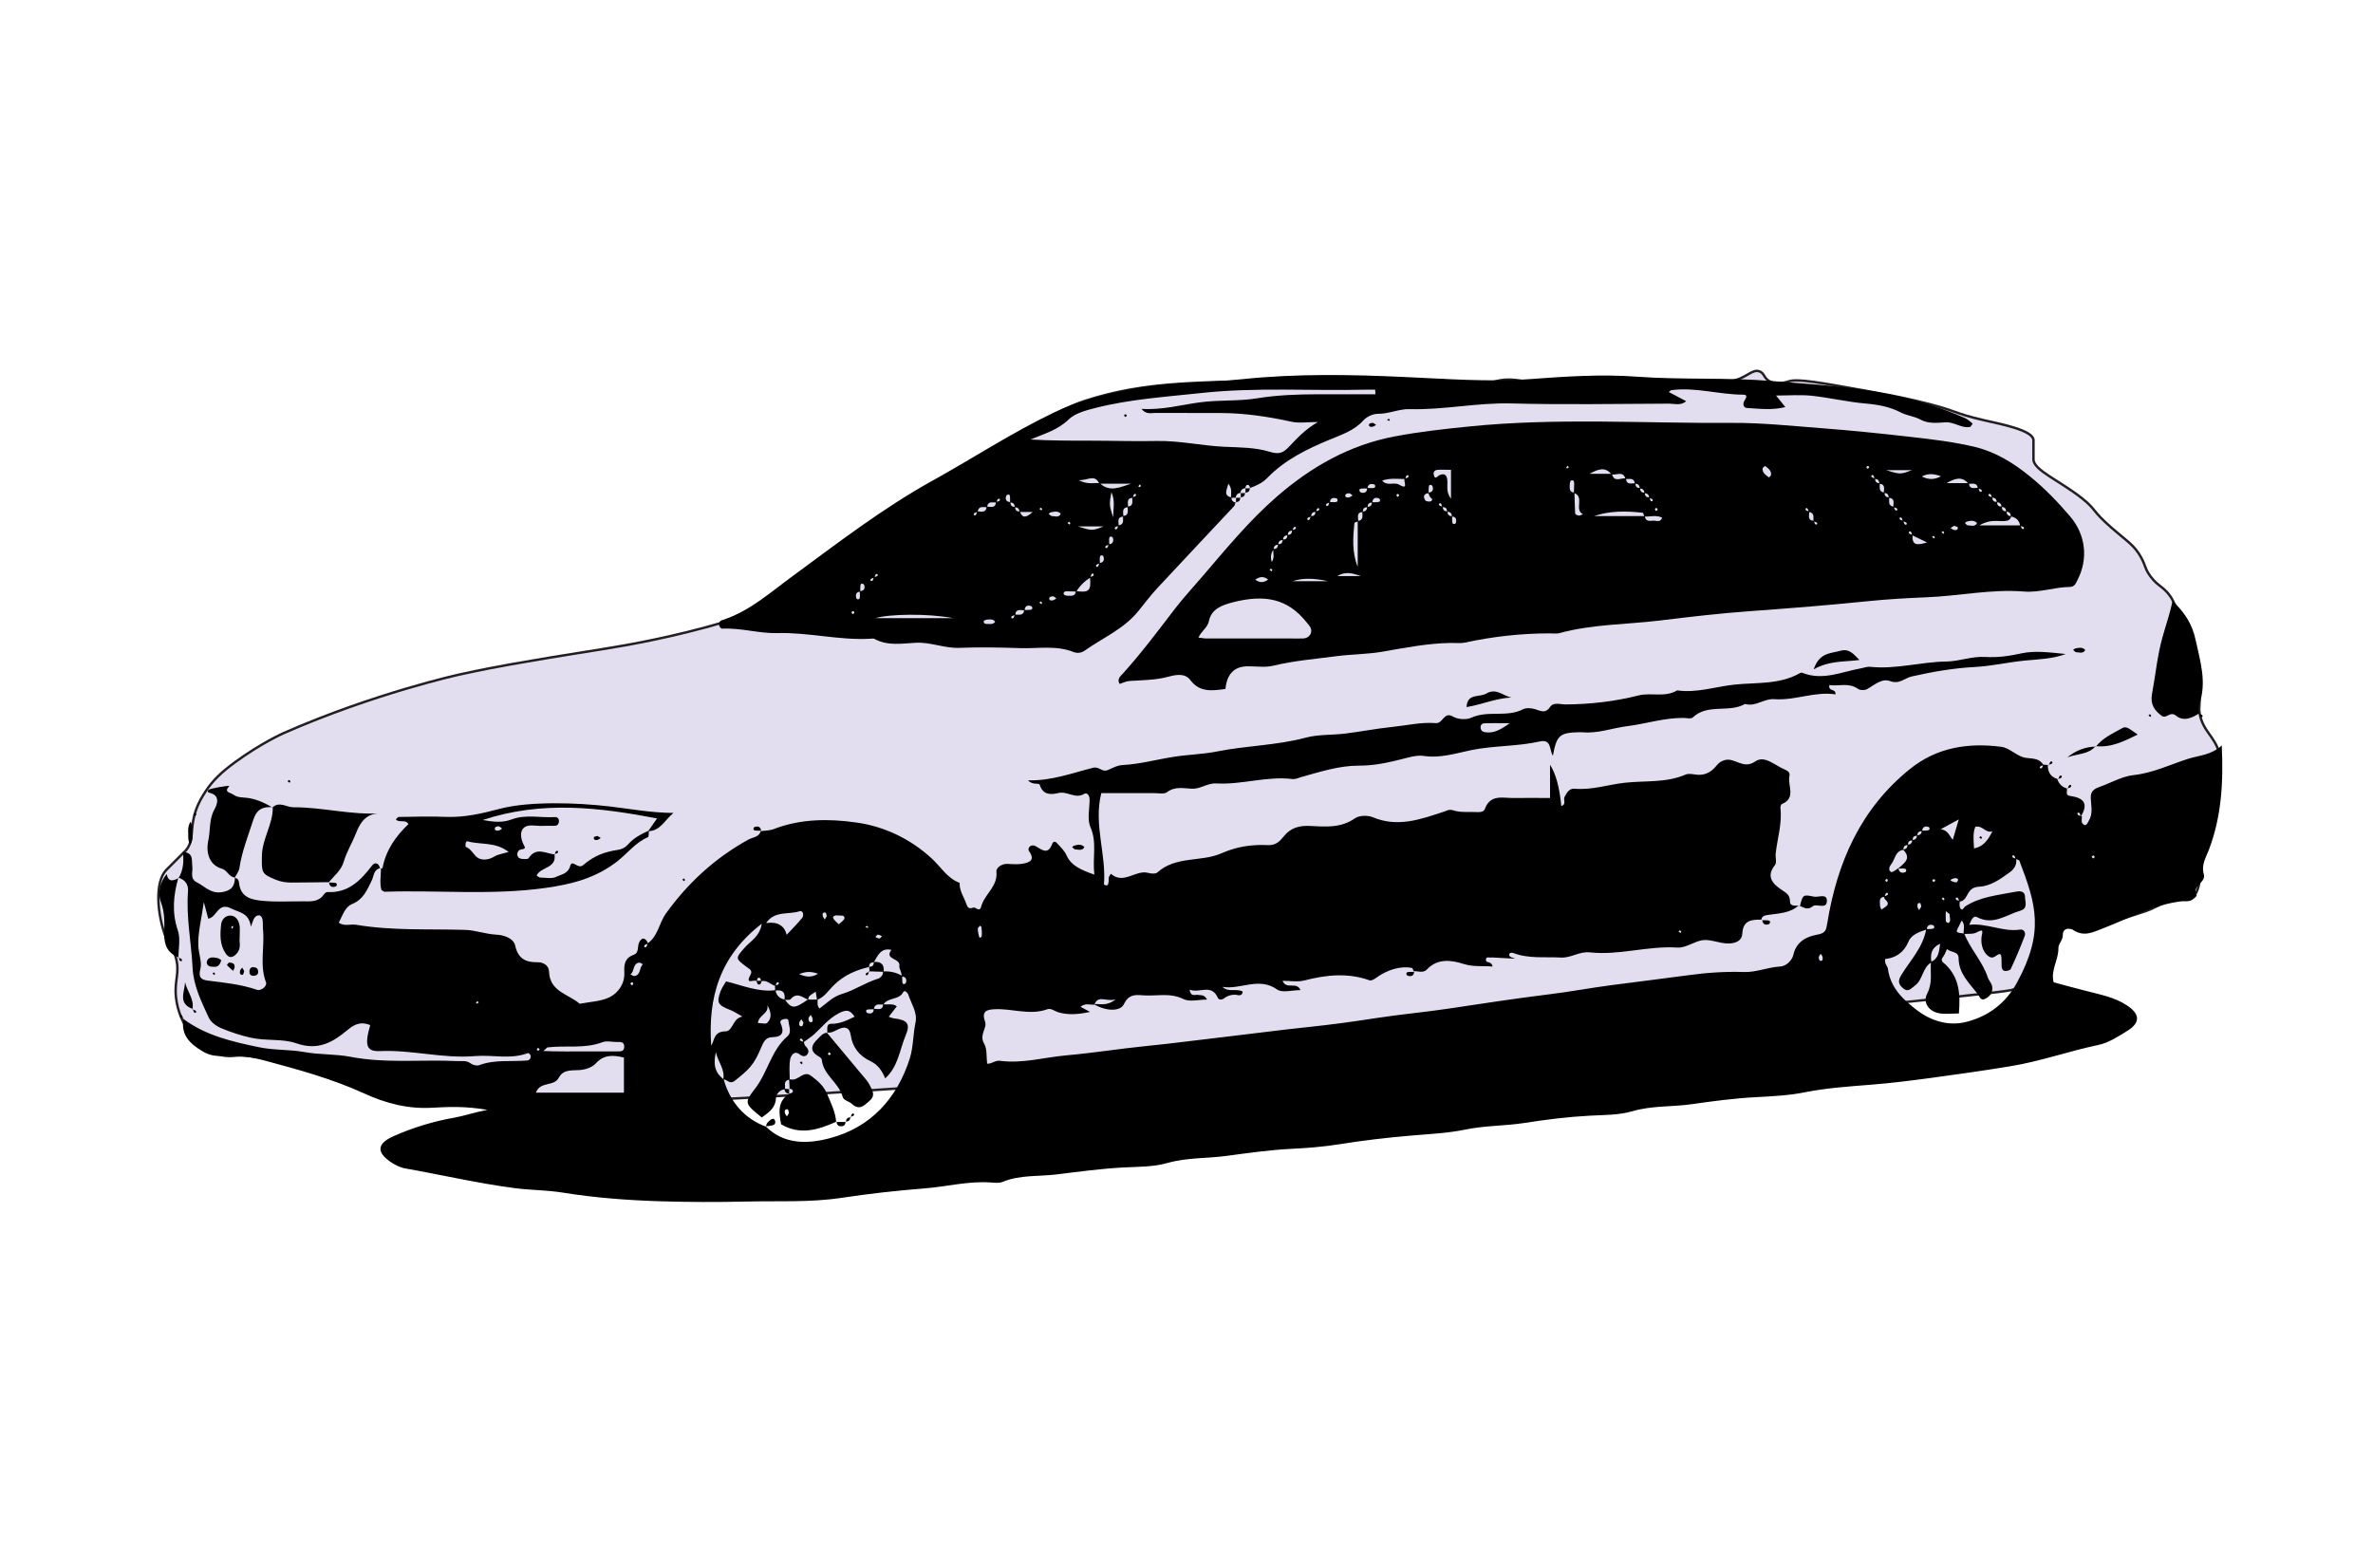 <?xml version="1.0" encoding="UTF-8"?><svg id="Layer_1" xmlns="http://www.w3.org/2000/svg" viewBox="0 0 242.73 160.37"><defs><style>.cls-1{fill:#e3deef;stroke:#231f20;stroke-miterlimit:10;stroke-width:.25px;}</style></defs><path class="cls-1" d="M76,63c-4.91,1.72-11.04,2.83-12,3-3.3,.59-5.89,.92-11.72,1.95-1.43,.25-3.08,.57-5.28,1.05,0,0-8.65,1.89-18,6,0,0-2.27,1-5,3-1.25,.92-2.2,1.76-3,3-.3,.47-.7,1.09-1,2-.63,1.92-.09,2.95-1,4,0,0,0,0-1,1-.66,.66-.99,.99-1,1-1.18,1.24-.95,4.51,0,7,.45,1.17,.76,1.08,1,2,.41,1.55-.18,2.28,0,4,.15,1.47,.74,2.56,1,3,.36,.59,1.75,2.72,4,3,.5,.06,.87,.01,1,0,3.43-.39,10.56,2.77,15,4,2.22,.61,4.48,.74,9,1,25.87,1.48,153.74-10.86,157.67-11.71,.31-.07,1.15-.34,2.33-.29,.61,.03,.74,.12,1,0,.58-.26,.65-1.07,1-3,.44-2.39,.64-2.78,1-3,.51-.32,.85-.02,2,0,.79,.01,1.87-.33,4-1,1.74-.55,2.61-.83,3-1,1.29-.58,1.93-1.08,3-1,.45,.03,.67,.15,1,0,.81-.36,.97-1.71,1-2,.06-.5,.01-.88,0-1-.14-1.32,.44-2.32,1-4,.74-2.23,.92-4.07,1-5,.14-1.53,.2-2.29,0-3-.5-1.72-1.64-2.16-2-4-.12-.63,.02-.56,0-2-.02-1.67-.04-3.85-1-6-.22-.49-.27-.5-1-2-.77-1.58-.74-1.63-1-2-.74-1.04-1.23-.99-2-2-.61-.8-.5-1.09-1-2-.7-1.26-1.45-1.64-3-3-2.08-1.82-1.55-1.84-3-3-2.27-1.81-4.98-2.89-5-4,0-.03,0-.35,0-1,0-.97,0-.97,0-1-.09-.99-3.24-1.6-5-2-3.4-.77-2.69-.99-7-2-1.81-.42-3.09-.66-5-1-4.72-.85-7.08-1.28-8-1-.34,.1-1.25,.42-2,0-.59-.33-.51-.8-1-1-.79-.32-1.34,.73-3,1-.18,.03-.12,0-2,0h-19c-.95-.13-1.83-.31-3,0-1.48,.39-1.94,1.19-3,1-.83-.15-.92-.71-2-1-.93-.25-1.71-.06-2,0-1.97,.4-6.89,0-12,0-11.29,.02-16.94,.03-23,2-3.36,1.09-7.24,3.73-15,9-11.5,7.81-12.86,10.49-20,13Z"/><g id="_3oL8Yz"><g><path d="M212.95,83.52c.01,.24-.07,.55,.05,.7,.37,.47,.56-.1,.65-.25,.46-.72,.24-1.55,.21-2.32-.03-.72,.34-.95,.89-1.15,1.16-.41,2.29-1.08,3.47-1.21,1.97-.21,3.72-1.06,5.54-1.65,1.14-.37,2.42-.38,3.5-1.39,.18,3.79-.03,7.27-1.31,10.66-.29,.76-.81,1.58-.53,2.5,.28,.89-1.3,1.19-.72,2.21,.02,.03-.46,.5-.71,.51-3.22,.12-5.97,1.72-8.86,2.83-1.04,.4-1.99,.92-3.12,.14-.32-.22-1.03-.17-1.01,.56,.01,.53-.46,.86-.45,1.33,.02,1.19-.81,2.26-.49,3.49,1.1,.31,2.21,.59,3.31,.88,1.4,.37,2.88,.63,4.14,1.45,1.41,.91,1.45,1.81,.06,2.66-.93,.57-1.9,1.21-2.93,1.42-3.04,.64-5.97,1.69-9.07,2.19-2.69,.44-5.41,.83-8.1,1.19-2.01,.27-4.07,.53-6.12,.69-2.25,.18-4.52,.33-6.77,.78-1.6,.32-3.29,.4-4.93,.49-2.22,.11-4.44,.41-6.6,.72-2.01,.29-4.06,.13-6.07,.72-1.39,.41-2.97,.38-4.44,.46-2.22,.12-4.44,.4-6.6,.74-2.01,.31-4.05,.26-6.07,.68-1.73,.36-3.59,.45-5.4,.6-2.5,.21-4.99,.5-7.48,.9-1.62,.26-3.3,.39-4.93,.47-2.22,.11-4.43,.43-6.6,.72-2.01,.27-4.06,.16-6.06,.73-1.4,.4-2.98,.38-4.44,.45-2.3,.12-4.58,.43-6.84,.71-1.85,.23-3.78,.03-5.57,.77-.35,.14-.79,.09-1.19,.06-2.31-.17-4.57,.44-6.85,.61-2.81,.22-5.64,.54-8.42,.96-3.27,.49-6.51,.3-9.76,.38-2.96,.07-5.93,.06-8.89-.03-3.3-.11-6.58-.35-9.85-.88-1.62-.26-3.27-.25-4.92-.46-3.78-.49-7.49-1.36-11.23-2.02-.52-.09-1.04-.36-1.48-.66-1.48-1.01-1.39-1.89,.3-2.64,1.99-.88,4.08-1.52,6.21-1.89,1.01-.18,1.95-.52,3.38-.8-2.14-.37-3.87-.32-5.57-.22-2.51,.16-4.79-.43-7.08-1.48-3.26-1.49-6.73-2.43-10.19-3.36-1.39-.37-2.78-.52-4.21-.45-.71,.03-1.38-.06-2.05-.46-1.33-.79-2.3-1.7-1.97-3.4l-.05,.05c2.3,1.72,4.99,2.34,7.75,2.91,1.57,.33,3.15,.22,4.67,.5,1.56,.28,3.16,.19,4.68,.48,3.64,.7,7.28,.27,10.92,.44,.47,.02,.94-.09,1.38,.23,.23,.17,.64,.28,.88,.19,1.6-.6,3.28-.34,4.92-.48,.24-.02,.4-.25,.34-.52-.02-.1-.21-.26-.26-.24-1.78,.68-3.62,.16-5.43,.31-3.26,.28-6.46-.66-9.72-.51-1.39,.06-1.59-.59-.99-2.66-.86-.35-1.51-.17-2.26,.45-1.51,1.27-3.03,2.21-5.31,1.41-1.39-.49-3.09-.22-4.65-.57-1-.22-1.93-.53-2.87-.91-.65-.26-1.2-.65-1.44-1.17-.74-1.61-1.55-3.25-1.64-5.05-.13-2.61-.67-5.2-.47-7.83,.06-.74-.31-1.2-1-1.42l.04,.04c.5-.82,.54-1.74,.44-2.67,1.12,.09,.88,.85,.96,1.48,.08,.56-.29,1.26,.47,1.64,.8,.4,1.4,1.16,2.5,1.01,1-.14,1.38-.59,1.39-1.51l-.06,.05c.42,0,.46,.3,.5,.63,.2,1.42,1.36,1.61,2.43,1.71,1.34,.13,2.7,.04,4.06,.05,.79,0,1.6,.1,2.15-.68,.09-.12,.25-.28,.37-.27,2.16,.12,3.42-1.2,4.6-2.74,.28-.36,.71-.21,.79,.34l.05-.05c-.71,.12-.68,.84-.89,1.26-.49,.99-.86,1.95-2.02,2.42-.75,.31-.97,1.2-1.36,1.9,.55,.41,1.2,.12,1.8,.22,3.69,.62,7.41,.41,11.12,.52,1.07,.03,2.11,.44,3.22,.49,.7,.03,1.74,.34,1.91,1.13,.3,1.36,1.11,1.71,2.3,1.69,.66,0,1.14,.38,1.16,.95,.07,2.08,2,2.3,3.14,3.3,1.04-.21,2.18-.23,3.09-.69,.88-.45,1.53-1.4,1.47-2.52-.04-.86,.06-1.49,1-1.82,.5-.18,.33-.83,.51-1.23,.26-.59,.69-.53,.93,.12-.13,.05-.31,.06-.37,.16-.09,.13,.03,.26,.16,.17,.09-.06,.11-.24,.16-.37,1.06-.74,1.16-2.07,1.86-3.05,2.27-3.15,5.04-5.69,8.45-7.57,.43-.24,1.11-.23,1.26-.9l-.04,.05c.46-.07,.96-.06,1.39-.23,2.75-1.06,5.66-1.06,8.44-.66,2.85,.4,5.51,1.66,7.71,3.69,.92,.85,1.58,2.02,2.84,2.48-.04,.82,.45,1.46,.69,2.17,.25,.76,.67,.24,.89,.38,.6,.38,.55,.03,.7-.37,.43-1.13,1.64-1.9,1.48-3.35-.04-.33,.5-.78,1.07-.77,.56,.02,1.14,.08,1.68-.03,.64-.13,1.23-.35,.6-1.26-.24-.35,.21-.79,.67-.52,.67,.39,1.25,.9,1.68-.22,.11-.29,.3-.3,.49-.1,.37,.4,.75,.74,1,1.29,.48,1.05,1.51,1.47,2.83,1.94-.21-1.78,.29-3.28-.4-4.86-.36-.81-.08-1.89-.09-2.85,0-.37-.25-.73-.55-.55-.92,.55-1.72-.31-2.64-.09-.71,.17-1.58,.25-1.91-.84-.07-.23-.76,.06-1.19-.46,2.38,.07,4.49-.74,6.64-1.28,.65-.16,.9,.47,1.49,.24,.49-.19,.94-.49,1.54-.52,1.79-.1,3.53-.58,5.28-.85,1.46-.23,2.96-.25,4.43-.55,2.98-.59,6.04-.61,9.01-1.4,1.26-.34,2.64-.26,3.96-.41,1.63-.2,3.26-.52,4.9-.69,1.48-.15,2.96-.51,4.45-.39,.76,.06,.81-1.23,1.78-.66,.48,.28,1.34,.34,1.85,.11,1.7-.79,3.63,0,5.3-.87,.32-.16,.81-.12,1.18-.02,.58,.15,1.07,.54,1.59-.22,.35-.52,1.04-.25,1.59-.25,2.52-.02,4.99-.3,7.45-.92,1.28-.33,2.71,.24,3.95-.52,2,.29,3.92-.38,5.87-.59,2.22-.23,4.57,.01,6.63-1.14,.18-.1,.22-.1,.38-.04,2.06,.79,3.98-.14,5.95-.49,.31-.06,.62-.18,.92-.15,2.63,.28,5.19-.51,7.8-.54,1.32-.02,2.59-.55,3.96-.47,1.25,.08,2.47-.09,3.73-.37,1.44-.31,2.99-.07,4.51,.07-1.35,.51-2.83,.54-4.18,.67-1.71,.17-3.4,.57-5.13,.66-2.16,.11-4.33,.49-6.45,.97-.73,.16-1.24,.83-2.21,.47-.85-.32-1.61,.42-2.37,.83-.23,.13-.69,.12-.9-.03-.96-.68-1.97-.25-2.94-.39-.12,.72,.68,.3,.63,.95-2.12-.33-4.14,.65-6.27,.49-1.05-.08-1.91,.81-2.98,.49-1.66,.95-3.82-.08-5.36,1.39-.17,.16-.62,.04-.94,.04-1.96-.02-3.83,.6-5.74,.84-1.54,.19-3.05,.79-4.64,.62-.08,0-.16,0-.24,0-2.05,.04-2.35,.3-2.74,2.41-.38-.62-.12-1.74-1.35-1.46-2.28,.51-4.63,.41-6.94,.87-1.57,.32-3.19,.86-4.89,.61-.75-.11-1.51,.13-2.29,.33-1.41,.36-2.87,.67-4.39,.66-2,0-3.95,.63-5.88,1.17-.3,.08-.58,.24-.9,.2-2.63-.32-5.18,.6-7.78,.45-.93-.05-1.6,.58-2.5,.54-.84-.03-1.72-.27-2.54,.35-.31,.24-.92,.09-1.4,.1-1.76,0-3.51,0-5.33,0-.81,3.2,.53,6.27,.27,9.35,.47,.25,.42-.09,.47-.24,.04-.15-.01-.32,.03-.48,.03-.14,.14-.25,.21-.38,1.3,1.15,2.53-.44,3.82-.09,.29,.08,.75,.12,.93-.04,1.9-1.72,4.5-1.05,6.55-1.96,1.61-.71,3.14-.92,4.79-.84,.78,.03,1.2-.4,1.58-.88,.72-.9,1.6-1.14,2.72-1.08,1.56,.08,3.13,.23,4.57-.78,.44-.31,1.32-.33,1.84-.11,2.54,1.07,4.89,.21,7.26-.57,.34-.11,.52-.28,.99-.13,.72,.24,1.56,.12,2.35,.17,.34,.02,.73,0,.85-.31,.56-1.55,1.85-1.11,2.96-1.13,1.19-.02,2.37,0,3.71,0v-3.4q.9,1.4,1.15,4.22c.55-.16,.19-.64,.33-.92,.22-.42,.49-.9,1.03-.85,1.75,.16,3.43-.42,5.13-.61,2.06-.23,4.22,.03,6.21-.83,.27-.12,.64-.07,.95-.02,.98,.17,1.69-.21,2.28-.96,.19-.24,.44-.4,.77-.5,1.05-.32,1.9,1,3.14,.13,.97-.67,2.02,.42,3.01,.82,.36,.15,.57,.34,.49,.66-.22,.97,.73,2.26-.78,2.88-.09,.04-.16,.28-.14,.41,.18,1.59-.32,3.11-.49,4.66-.04,.39,.13,.92-.07,1.17-.97,1.21-.18,1.95,.69,2.54,.49,.33,.84,.52,.85,1.19,0,.55,.59,.37,.94,.45l-.05-.05c-.92,.82-2.1,.81-3.22,.98-.36,.05-.56,.17-.62,.52l.05-.05c-.99,0-1.91,.03-1.98,1.42-.03,.72-.62,.99-1.35,1.02-.94,.03-1.87-.45-2.7-.34-.84,.11-1.73,.82-2.6,.76-3.01-.2-5.95,.82-8.94,.49-1.09-.12-1.92,.59-2.97,.53-1.64-.09-3.3,.14-4.89-.47-.16-.06-.51,0-.36,.3,.07,.16,.39,.2,.6,.29,0,0-2.39-.13-2.39-.13-.23,.07-.69-.19-.62,.32,.03,.26,.59,.04,.67,.61-1.01-.09-1.93,.06-2.98-.27-1.2-.38-2.64-.61-3.74,.58-.36,.38-.9,.15-1.37,.16l.05,.05c-.07-.13-.13-.36-.22-.38-1.17-.22-2.51,.18-3.7,1.05-.17,.13-.46,.28-.62,.22-2.24-.8-4.45-.56-6.7,.02-.66,.17-1.4,.03-2.2,.03,.43,.97,1.41,.01,1.84,.95-.86,0-1.87,.31-2.39-.06-1.87-1.33-3.74,.04-5.59-.27,.6,.6,1.42,.12,2.07,.48-.08,.59-.55,.31-.83,.32-.42,.01-.76,.12-1.09,.38-.19,.15-.53,.17-.62-.05-.67-1.51-1.9-.43-2.9-.85,.13,.8,.59,.48,.88,.54,.28,.06,.62-.07,.91,.48-.88,0-1.78,.26-2.41-.05-1.4-.7-2.81-.27-4.21-.39-.79-.07-1.42-.06-1.89,.91-.39,.81-1.92,.69-3.07,0,.6-.08,1.26,.26,2.23-.49-1.03,.27-1.78-.5-2.18,.54-.46,.03-.95-.19-1.41,.22,.27,.15,.52,.28,.97,.52-1.21,.26-2.26,.34-3.27,.03-.36-.11-.72-.44-1.1-.3-1.84,.66-3.66-.12-5.48,0-.77,.05-1.26,.23-.88,1.3,.22,.6-.63,1.32-.11,2.2,.33,.56,.22,1.37,.32,2.07,.48,.02,.8-.36,1.3-.3,2.31,.31,4.56-.36,6.83-.56,2.72-.24,5.42-.68,8.15-.95,2.72-.27,5.44-.64,8.16-.95,2.8-.32,5.58-.7,8.39-.99,2.32-.24,4.65-.56,6.96-.92,2.47-.38,4.96-.6,7.43-.97,3.39-.51,6.78-1.03,10.19-1.45,2.16-.26,4.3-.67,6.46-.95,2.63-.34,5.27-.67,7.89-1.02,1.89-.26,3.76-.38,5.63-.32,1.3,.04,2.44-.49,3.7-.56,.69-.03,1.26-.69,1.37-1.2,.31-1.38,1.38-1.87,2.43-2.06,.88-.16,.92-.46,1.04-1.18,1.01-6.21,3.41-11.7,8.45-15.76,2.76-2.23,5.96-2.71,9.34-2.28,.88,.11,1.65,1.02,2.52,1.13,.74,.1,1.39,.03,1.82,.75-.12,.05-.29,.06-.36,.15-.09,.12,.03,.24,.16,.15,.09-.06,.1-.23,.15-.36,.18,.02,.35,.04,.53,.05l-.05-.05c-.03,.74,.27,1.26,1.01,1.49l-.05-.05c.15,.52,.49,.86,1.01,1.01l-.05-.05c.17,.25-.26,.73,.41,.82,1.48,.2,1.79,.89,1.04,2.1-.05-.13-.06-.3-.15-.37-.12-.1-.25,.02-.17,.16,.05,.09,.24,.11,.36,.16Zm-17.83,2.88c.33,0,.47-.17,.48-.48,.32,0,.48-.16,.48-.48,.32,0,.5-.14,.48-.48,.15,0,.3,.03,.44,0,.18-.02,.45,0,.35-.3-.02-.07-.26-.13-.38-.11-.24,.03-.35,.21-.36,.46-.3,.02-.51,.13-.48,.48-.34-.01-.51,.13-.48,.48-.34-.01-.51,.13-.48,.48-.34-.02-.48,.16-.48,.48-.85,.13-.84,.99-1.25,1.49-.22,.26-.29,.63,0,.78,.15,.07,.5-.25,.76-.4,0,.25,.12,.44,.37,.47,.13,.02,.36-.04,.39-.12,.11-.32-.16-.3-.35-.31-.15,0-.3,0-.46,.01,.62-.55,1.44-1.04,.48-1.97,.34,.02,.48-.16,.49-.48Zm-105.7,16.85c-.15,0-.31-.02-.45,0-.18,.02-.47-.03-.34,.3,.03,.08,.27,.13,.4,.12,.25-.03,.35-.23,.35-.47,.39-.02,.91,.22,.96-.48,.45,.1,.96-.12,1.39,.22-.27,.35-.54,.7-.82,1.07,.21,.07,.35,.14,.5,.16,1.36,.15,1.74,.53,1.25,1.69-.64,1.51-.78,3.27-2.12,4.45-.29-.76-.76-1.41-1.48-1.75-1.18-.54-1.87-1.47-2.04-2.66-.13-.89-.68-.86-1.14-.67-.43,.17-.8,.49-1.31,.38l.06,.05c.01-.37-.14-.94,.39-.93,.9,.01,1.64-.36,2.4-.73-.45-.64-.76-.81-1.66-.33-1.04,.56-1.67,1.39-2.47,2.12-.34,.31-.74,.55-1.11,.83-.05-.12-.07-.3-.16-.35-.15-.08-.26,.05-.17,.16,.07,.09,.24,.1,.37,.14,.05,.14,.05,.32,.15,.41,.24,.24,.43,.52,.25,.82-.18,.3-.5,.31-.8,.07-.63-.5-.95,.23-.99,.47-.13,.68-.05,1.4-.05,2.1-.67,.07-.45,.58-.48,.97-.54,.08-.9,.48-.93,.93-.05,1.04-.77,1.47-1.45,1.97-1.73-1.41-1.83-1.48-.7-2.93,1.31-1.68,1.65-3.92,3.32-5.37,.48-.42,.15-1.04,.11-1.58-.02-.19-.18-.23-.37-.2-.27,.03-.54,.18-.44,.42,.4,.92,.23,1.43-.87,1.45-.65,.01-.88,.49-1.11,1.05-.74,1.81-1.29,2.28-2.67,3.38-.6,.48-.81-.18-1.21-.09,.21-1.05-.57-1.86-.75-2.81-.25,1.06-.21,2.05,.79,2.77,.66,2.36,2.17,4.05,4.33,4.85l-.06-.06c1.89,1.92,4.34,1.83,6.55,1.25,4.23-1.1,6.93-4.08,8.23-8.2,.36-1.15,.32-2.44,.58-3.66,.21-1.02-.45-1.92-.75-2.86-.05-.16-.38-.48-.5-.25-.43,.87-1.59,.52-2.04,1.29-.38,.03-.89-.18-.97,.48Zm103.34-11.52c-.61,.05-.45,.52-.46,.88,0,.14,.09,.29,.14,.43,.18-.12,.39-.22,.54-.38,.41-.44-.36-.6-.26-.98,.13-.05,.3-.06,.37-.16,.09-.13-.03-.25-.16-.16-.09,.06-.11,.24-.16,.37Zm-112.52,10.57c.12-.76-.17-1.11-.96-.96,0-.18,0-.35,0-.53,.13-.05,.3-.06,.36-.15,.09-.12-.03-.24-.16-.16-.09,.06-.11,.24-.15,.36-.51-.13-.88-.66-1.49-.48-.02-.19-.03-.42-.3-.35-.07,.02-.09,.22-.14,.34-.18-.25-1.23,.44-.65-.62,.27-.48-.06-.6-.41-.86-1.16-.87-1.1-.88-.17-1.95,.58-.67,1.53-1.1,1.75-2.45-4.34,3.34-5.51,7.6-5.17,12.48,.36-.63,.28-1.45,1.45-1.47,.8-.01,.72-1.36,1.75-1.51-.55-.3-.88-.53-1.24-.67-1.29-.51-1.44-.74-1-1.93,.13-.36,.37-.67,.56-1,1.69,.41,3.29,1.12,5.05,.9,.09,.55,.43,.86,.96,.96,.68,.96,.99,.96,2.35,0,.34,0,.67,0,1.01,0-.01,.31-.08,.64,.19,.91,.75-.53,1.32-1.2,2.34-1.5,1.23-.36,2.37-1.16,3.65-1.55,.25-.08,.54-.36,.5-.74,.71-.04,1.37,.1,1.97,.47,0,.15-.01,.31,0,.45,.02,.18-.03,.47,.3,.34,.08-.03,.13-.27,.11-.39-.04-.25-.23-.35-.48-.35,.05-.4-.27-.84-.23-1.06,.18-.84-1.59-.64-.81-1.66-1.08-.25-1.39,.58-1.8,1.27-.32,0-.5,.14-.48,.48-1.36,.31-2.58,.85-3.6,1.85-.55,.53-.96,1.24-1.73,1.51-.04-.28-.09-.56-.13-.84-.22,.15-.45,.28-.64,.45-.09,.08-.1,.25-.14,.38-.59-.26-1.14-.81-1.79-.06-.11,.12-.44,.05-.66,.07Zm125.93-14.41c-.05-.13-.06-.3-.15-.37-.12-.09-.24,.03-.16,.16,.06,.09,.24,.11,.37,.16,.09,.62-.2,1.06-.67,1.4-.94,.69-1.95,1.4-3.09,1.46-.83,.04-1.03,.45-1.33,1-.14,.26-.37,.52-.73,.52-.05-.13-.07-.31-.17-.38-.13-.09-.25,.04-.16,.17,.07,.09,.25,.1,.38,.15,0,.24-.06,.52,.04,.7,.23,.43,.36-.03,.49-.12,1.54-1.02,3.35-1.16,5.09-1.51,.41-.08,1.05-.18,1.06,.55,0,.49,.33,1.14-.5,1.38-1.45,.43-2.77,1.54-4.45,.64-.32-.17-.56,.3-.76,.8,1.82-.2,3.43,.76,5.2,.49,.4-.06,.59,.34,.48,.63-.43,1.15-.91,2.28-1.43,3.39-.06,.14-.41,.24-.61,.21-.24-.03-.34-.27-.33-.54,0-.24,0-.48-.01-.72-.03-.77-.36-.4-.69-.2-.12,.08-.33,.11-.45,.06-.64-.28-1.02-1.17-.9-2.1,.05-.37,.3-.9-.44-.47-.45,.26-.93,.12-1.39,.21-.05-.45,.2-.94-.2-1.4-.14,.28-.27,.53-.39,.78-.21,.44-.21,.44,.65,.56,.62,1.59,1.87,2.84,2.41,4.49,.12,.36,.45,.62,.46,1.06,.02,.58-.31,.91-.73,1.12-.49,.24-.55-.22-.79-.53-.87-1.11-1.92-2.07-1.93-3.65,0-.69-.82-.56-1.19-.91-.13,.28-.23,.59-.41,.82-.31,.39,.04,.56,.23,.73,1.47,1.38,1.56,3.1,1.4,5.04-.76,0-1.4,.09-2-.02-1.08-.19-1.72-1.09-1.24-2.02,.57-1.09,.3-2.16,.38-3.24,.82-.35,.82-1.06,.94-1.86-.98,.48-.99,1.17-.89,1.91-.93,.53-.85,1.78-1.7,2.39-.38,.27-.67,.72-1.2,.26-.48-.42-.56-.75-.16-1.39,.93-1.5,2.22-2.83,2.53-4.67,.15,0,.3,.02,.45,0,.18-.03,.47,0,.34-.32-.03-.08-.26-.13-.38-.11-.24,.04-.35,.23-.35,.47-.74,.26-1.56,.49-1.88,1.26-.47,1.12-1.31,1.65-2.38,1.77-.09,.5,.25,.72,.28,1,.26,1.99,1.65,3.25,3.08,4.31,1.39,1.03,3.14,1.57,4.9,1.13,2.28-.57,4.07-1.9,5.23-4.04,2.82-5.19,1.94-8.01,.24-12.45-.04-.1-.26-.12-.39-.18Zm-184.87,6.08c-.1-.37-.22-.81-.45-1.69-.25,1.8-.63,3.18-.56,4.53,.04,.74,.38,1.62,.21,2.28-.24,.91,.08,1.13,.77,1.22,1.7,.21,3.39,.38,5.02,.94,.42,.14,1.06-.39,.92-.76-.68-1.78-.12-3.62-.31-5.43-.04-.39,.04-.82-.1-1.17-.14-.35-.51-.33-.75-.03-.14,.17-.18,.42-.39,.94-.18-1.44-1.19-1.45-1.99-1.86-1.4-.72-1.47,.91-2.37,1.03Zm42.52,14.21c-1.12-.27-2.05-.31-2.88,.6-.33,.37-.94,.59-1.45,.66-.85,.11-1.82-.15-2.33,.8-.51,.95-1.92,.34-2.34,1.53h9v-3.59Zm-8.24-.67c1.64,.07,3.04,.04,4.44,.04,1.04,0,2.08,0,3.12,0,.32,0,.67,.03,.71-.41,.05-.62-.42-.55-.8-.55-.48-.01-1.01-.14-1.43,.02-1.83,.7-3.74,.3-5.6,.53-.07,0-.12,.1-.44,.37Zm24.88-11.88c.64-.69,1.16-1.19,1.6-1.75,.18-.24,.11-.79-.29-.66-1.12,.36-2.54-.08-3.4,1.2q1.74-.24,2.1,1.21Zm123.34-10.6c-.72,.25-.98-.64-1.75-.45-.28,.7-.16,1.45-.13,2.21,.98-.2,1.42-.85,1.88-1.76Zm-49.36-11.05c-1.07,0-1.85-.02-2.63,.01-.23,.01-.41,.21-.36,.5,.05,.27,.21,.37,.47,.41,.89,.14,1.57-.26,2.51-.92Zm45.31,11.92c.18-.62,.35-1.22,.61-2.08-.76,.41-1.24,.67-1.84,1,.76,.12,.88,.69,1.23,1.09Zm-122.21,18.75c.36,0,.79,.13,.94-.02,.52-.52,.38-1.15,.01-1.81,.2,.89-.92,1-.96,1.84Zm-11.78-6.01c-.13-.06-.27-.19-.39-.17-.67,.11-.45,.9-.88,1.2,.13,.06,.27,.18,.39,.17,.7-.08,.48-.87,.88-1.2Zm19.79-5.01c-.08,0-.39,.09-.33,.26,.09,.26,.38,.44,.58,.66,.21-.21,.58-.43,.58-.64,0-.35-.42-.23-.83-.27Zm-3.81,6.02c.64,.26,1.21,.4,1.94-.04-.75-.28-1.32-.22-1.94,.04Zm117.29-6.44c0,.42-.02,.72,.01,1.02,0,.08,.24,.21,.27,.19,.31-.24,.08-.58,.12-.88,0-.06-.17-.14-.4-.33Zm-98.78,1.48c-.08,.1-.24,.21-.23,.3,0,.29,.06,.58,.14,.86,.03,.12,.23,.07,.26-.12,.04-.28,0-.58-.03-.87,0-.06-.09-.11-.14-.17Zm-18.06,9.92c-.07-.12-.15-.23-.22-.35-.07,.12-.19,.23-.21,.35-.03,.19-.01,.43,.28,.36,.08-.02,.1-.24,.15-.37Zm.74-.79c-.08,.11-.21,.22-.23,.35-.02,.12,.05,.34,.13,.37,.3,.11,.32-.13,.29-.33-.02-.13-.12-.26-.18-.38Zm103.32-6.25c-.08,.11-.2,.22-.21,.34-.01,.12,.06,.35,.13,.37,.29,.06,.29-.18,.26-.37-.02-.12-.12-.23-.18-.34Zm-96.03-1.8c-.15-.06-.28-.16-.42-.16-.09,0-.17,.16-.26,.24,.14,.05,.27,.15,.41,.15,.09,0,.17-.14,.26-.23Zm-5.65-2.06c-.04-.13-.07-.35-.13-.36-.26-.05-.35,.12-.28,.35,.04,.13,.13,.24,.2,.36,.07-.12,.14-.23,.21-.35Zm111.96-.96c-.04-.13-.06-.36-.13-.37-.28-.06-.28,.18-.27,.36,.01,.12,.11,.24,.17,.36,.07-.12,.15-.23,.22-.35Zm3.78-2.76c-.18-.25-.39-.16-.6-.09-.24,.08-.24,.19,0,.27,.14,.05,.29,.1,.42,.08,.08-.01,.12-.18,.18-.27Zm13.94-2.41s-.1-.08-.14-.07c-.06,.02-.16,.11-.15,.13,.08,.18,.18,.21,.27,.09,.02-.03,0-.1,.01-.15Zm-21.15,2.4s-.1-.08-.12-.07c-.06,.03-.15,.1-.14,.13,.06,.18,.16,.21,.24,.09,.02-.04,0-.1,.01-.15Zm4.62-.03s-.08,.1-.06,.13c.02,.06,.11,.15,.13,.14,.18-.08,.21-.18,.09-.27-.03-.02-.1,0-.15,0Zm1.18,2c-.05-.05-.09-.11-.14-.16l-.15,.15c.07,.05,.15,.11,.22,.16,.03-.05,.05-.1,.08-.15Zm-110.11,2.83s-.1-.07-.13-.06c-.06,.02-.1,.08-.15,.12,.09,.03,.19,.05,.28,.08v-.14Zm83.19,.53s-.09-.14-.14-.14-.1,.08-.15,.12c.07,.05,.14,.1,.21,.15,.02-.04,.05-.09,.07-.13Zm-107.22,5.23s-.1-.08-.13-.06c-.06,.02-.16,.11-.15,.13,.08,.18,.19,.21,.28,.09,.02-.03,0-.1,0-.15Zm-15.94,2.12c.05-.04,.1-.08,.15-.12-.05-.05-.09-.09-.14-.14-.05,.06-.11,.13-.16,.19,.05,.02,.1,.05,.14,.07Zm6.16,4.56s-.08,.1-.07,.13c.02,.06,.1,.15,.12,.14,.17-.07,.21-.18,.09-.26-.03-.02-.09-.01-.14-.01Z"/><path d="M125.37,70.47c-1.43,.21-2.67,.35-3.6-.89-.58-.78-1.56-.54-2.24-.36-1.33,.36-2.65,.35-3.99,.44-.35,.02-.69,.2-1.02,.3-.29-.52,.09-.78,.34-1.06,1.91-2.12,3.61-4.39,5.34-6.65,.87-1.13,1.85-2.18,2.77-3.26,2.44-2.84,4.82-5.75,7.66-8.21,3.48-3.02,7.4-5.26,12-6.13,2.55-.49,5.12-.77,7.71-1.03,8.93-.9,17.88-.3,26.81-.36,3-.02,6.02,.3,9.02,.53,3.05,.23,6.11,.54,9.16,.89,2.25,.25,4.53,.52,6.72,1.05,2.06,.5,3.89,1.62,5.55,2.97,1.54,1.24,2.89,2.65,4.17,4.15,1.57,1.86,1.85,4.3,.74,6.47-.19,.38-.31,.71-.79,.72-1.58,.02-3.09,.6-4.7,.47-3.34-.27-6.64,.46-9.97,.59-1.95,.08-3.94,.19-5.9,.39-4.01,.41-8.02,.73-12.03,1.02-3.13,.22-6.27,.59-9.38,.97-3.42,.41-6.9,.37-10.25,1.29-.3,.08-.64,.02-.96,.02-2.92,0-5.81,.32-8.67,.94-.46,.1-.96,.03-1.44,.04-2.37,.03-4.67,.49-6.99,.89-1.54,.27-3.13,.26-4.7,.46-2.18,.29-4.36,.46-6.5,.98-.83,.2-1.75,.05-2.64,.06q-2.01,.03-2.24,2.29Zm66.38-21.47c-.05-.13-.05-.3-.14-.37-.12-.1-.25,.01-.17,.15,.05,.09,.24,.11,.36,.17,0,.32,.14,.49,.48,.48,.02,.39-.16,.88,.48,.96,0,.31,.15,.5,.48,.49,.03,.38-.16,.88,.48,.95,.05,.13,.07,.31,.17,.37,.13,.08,.25-.05,.15-.17-.07-.09-.25-.1-.38-.15-.01-.39,.23-.91-.48-.96,.01-.34-.14-.5-.49-.48-.01-.39,.22-.91-.47-.96,.01-.33-.14-.5-.48-.48Zm-59.55,5.28c-.32,0-.48,.16-.48,.48-.32,0-.48,.16-.48,.48-.32,0-.49,.15-.48,.48-.33,0-.47,.17-.48,.48q-.43,.56-.19,1.28c.3-.42,.14-.88,.14-1.33,.34,.02,.51-.13,.48-.48,.34,.01,.51-.14,.48-.48,.34,.02,.51-.13,.48-.48,.34,.02,.51-.13,.48-.48,.13-.04,.3-.05,.37-.14,.1-.12-.01-.25-.15-.17-.09,.05-.11,.24-.17,.36Zm35.52-4.32c0-.33-.17-.48-.49-.48-.07-.65-.57-.46-.96-.48-.24-.9-.95-.34-1.44-.48-.67-.86-1.46-.47-2.24-.05h2.29c.22,.95,.95,.36,1.44,.48,.05,.7,.57,.47,.97,.48-.02,.34,.14,.5,.48,.49-.02,.34,.15,.49,.48,.48-.02,.34,.15,.49,.48,.48,.04,.13,.05,.3,.14,.37,.11,.09,.24-.02,.17-.15-.05-.09-.23-.11-.36-.16,0-.31-.15-.49-.48-.48,0-.32-.15-.49-.48-.48Zm-33.65,2.83c.34,.02,.5-.14,.48-.48,.13-.04,.3-.05,.37-.14,.09-.11-.02-.24-.15-.17-.09,.05-.11,.24-.17,.36-.31,0-.49,.15-.48,.48-.13,.05-.31,.07-.37,.17-.09,.13,.04,.25,.17,.16,.09-.07,.1-.25,.15-.37Zm71.18-.48c0,.33,.15,.5,.48,.48-.07,.36-.29,.48-.65,.51-.71,.06-1.47-.23-2.61,.44h4.22c.05,.12,.06,.29,.15,.35,.13,.09,.24-.03,.16-.15-.07-.09-.24-.1-.36-.15-.09-.55-.41-.86-.96-.96,0-.33-.15-.5-.48-.48,.01-.33-.15-.49-.48-.48,.02-.33-.15-.49-.48-.48,0-.33-.16-.48-.48-.48-.05-.12-.07-.31-.17-.36-.14-.08-.25,.05-.16,.17,.07,.09,.25,.1,.37,.14-.02,.34,.14,.5,.48,.48-.02,.34,.14,.49,.48,.48,0,.33,.14,.5,.48,.48Zm-10.57,.96c.05,.13,.07,.31,.17,.38,.13,.09,.25-.04,.16-.17-.07-.09-.25-.1-.38-.15-.04-.13-.05-.29-.14-.37-.11-.1-.24,.02-.17,.15,.05,.09,.23,.11,.36,.16Zm-46.62-.96c0,.32,.14,.5,.48,.49,0,.15-.02,.3,0,.44,.02,.18-.01,.45,.3,.34,.08-.03,.12-.26,.11-.39-.03-.24-.21-.36-.45-.35,.01-.33-.14-.5-.49-.48,.02-.34-.14-.5-.48-.48-.05-.13-.06-.3-.15-.37-.12-.09-.25,.03-.17,.16,.06,.09,.24,.11,.37,.16,0,.32,.15,.49,.48,.48Zm-8.17-.42c-.34-.02-.5,.14-.48,.48-.71,.04-.46,.57-.48,.96-.13,.06-.38,.1-.39,.17-.15,1.5-.26,3,.34,4.48v-4.69c.66-.07,.44-.58,.48-.96,.32,0,.48-.16,.48-.48,.31-.01,.5-.14,.49-.48,.15,0,.31,.02,.46,0,.19-.02,.48,.01,.34-.32-.04-.08-.27-.14-.4-.12-.25,.04-.35,.23-.35,.48-.34-.01-.5,.14-.48,.49Zm-3.9-.54c.15,0,.3,.02,.45,.02,.2,0,.45,0,.36-.31-.02-.08-.26-.13-.39-.12-.25,.02-.37,.2-.37,.46-.13,.05-.31,.07-.38,.17-.09,.13,.04,.25,.17,.16,.09-.07,.11-.25,.15-.37Zm49.03,1.02c-.05-.13-.07-.3-.16-.37-.11-.09-.23,.03-.15,.17,.06,.09,.23,.1,.36,.15,.01,.39-.23,.91,.47,.96,.05,.12,.06,.29,.15,.35,.14,.08,.25-.03,.16-.15-.07-.09-.23-.1-.36-.15-.02-.39,.16-.88-.48-.96Zm17.35-2.46c.05,.13,.06,.31,.15,.37,.13,.09,.26-.03,.17-.15-.07-.1-.25-.11-.38-.17-.07-.66-.58-.44-.96-.48-.68-.84-1.45-.5-2.24-.06h2.29c.05,.7,.57,.47,.96,.48Zm-62.53,0c.15,0,.3,.02,.45,.02,.2,0,.45,0,.36-.3-.02-.08-.26-.13-.39-.12-.25,.03-.37,.2-.37,.46-.15,0-.31-.02-.46,0-.19,.02-.48-.02-.34,.32,.04,.08,.27,.14,.4,.12,.25-.04,.36-.23,.35-.49Zm6.3,.53c-.51,.06-.6,.36-.35,.74,.08,.11,.43,.17,.57,.09,.34-.19-.05-.32-.11-.48-.05-.14-.11-.26-.17-.4,.25,0,.45-.1,.49-.35,.02-.13-.03-.36-.12-.4-.34-.14-.29,.16-.31,.34-.02,.15,0,.31,0,.46Zm49.46,4.32c-.05-.13-.06-.3-.15-.37-.12-.1-.25,.02-.17,.16,.05,.09,.24,.11,.36,.16-.11,1.21,.59,1.02,1.48,.78-.59-.28-1.06-.5-1.52-.73Zm-34.61-4.32c0-.31,.03-.62,.03-.92,0-.2,0-.45-.31-.37-.08,.02-.14,.26-.14,.4,0,.36-.1,.8,.48,.84,.02,.71,.03,1.43,.07,2.14,0,.08,.23,.2,.37,.21,.14,.01,.29-.09,.43-.14-.94-.45,.2-1.79-.92-2.17Zm-17.25-1.44c-.78,0-1.57-.12-2.36,.16,.5,.62,1.2,.1,1.76,.43,1.02,.6,.35-.44,.55-.64,.12-.05,.3-.06,.36-.15,.09-.12-.03-.25-.16-.16-.09,.06-.1,.24-.15,.36Zm24.51,3.79c.05,.58,.49,.5,.85,.47,.31-.02,.74,.23,.92-.3-.6-.31-1.22-.09-1.82-.12-.05-.13-.1-.38-.17-.39-1.66-.18-3.32-.22-4.97,.34h5.18Zm-45.66,12.43c.4,.05,.55,.09,.71,.09,2.86,0,5.73,0,8.59,0,.48,0,.96,.02,1.43,0,.62-.03,.99-.61,.72-1.13-.11-.21-.28-.38-.43-.57-1.87-2.31-4.14-2.87-7.54-1.99-1.05,.28-2.14,.64-2.41,1.91-.14,.68-.75,.99-1.07,1.68Zm25.83-17.16c-.59,0-.99-.03-1.38,0-.24,.02-.45,.18-.39,.47,.12,.64,.39,.15,.6,.07,.47-.19,.72-.06,.79,.47,.07,.57-.18,1.2,.38,1.95v-2.97Zm-12.6,11.39q-2.14-.49-3.59,0h3.59Zm57.11-11.36c1.46,.46,1.46,.44,2.66,0h-2.66Zm-53.71,10.84c-.73-.22-1.47-.57-2.43,0h2.43Zm41.32-11.27c-.09,.1-.25,.18-.25,.28-.02,.45,.35,.66,.65,.9,0,0,.21-.17,.22-.26,.04-.46-.31-.68-.62-.92Zm16.04,1.08c.66,.32,1.23,.37,1.96-.02-.74-.27-1.31-.32-1.96,.02Zm-68.18,10.55c.44,.34,.87,.33,1.31,0-.44-.38-.87-.3-1.31,0Zm72.59-5.78c.1,.08,.21,.24,.31,.23,.29,0,.61,.15,.86-.12,.03-.04,.07-.12,.05-.14-.32-.3-.68-.21-1.04-.12-.07,.02-.12,.09-.17,.14Zm-1.11,.28c-.12,.07-.24,.14-.36,.22,.12,.07,.23,.18,.36,.2,.19,.03,.43,.02,.37-.27-.02-.07-.24-.1-.37-.15Zm-61.53-3.11c-.12-.08-.22-.21-.35-.22-.12-.01-.36,.06-.38,.14-.07,.29,.16,.31,.36,.28,.13-.02,.24-.13,.36-.19Zm52.63-3s-.08,.1-.06,.13c.02,.06,.11,.15,.12,.14,.17-.08,.2-.18,.09-.26-.03-.02-.1,0-.15-.01Zm-21.64,4.3s-.07,.11-.06,.14c.02,.06,.11,.16,.12,.15,.17-.08,.2-.19,.08-.29-.03-.02-.09,0-.14,0Zm-9.01-4.06c.05-.05,.1-.09,.15-.14-.05-.05-.09-.1-.14-.14-.05,.07-.1,.14-.14,.22,.04,.02,.09,.04,.13,.06Zm-17.43,2.62s-.07,.11-.06,.14c.02,.06,.11,.16,.12,.15,.17-.08,.2-.19,.08-.29-.03-.02-.09,0-.14,0Zm-12.75,7.77c-.05-.05-.09-.11-.14-.16-.05,.05-.1,.1-.15,.15,.07,.05,.14,.1,.22,.15l.07-.15Zm67.77-3.36c-.05-.05-.09-.1-.14-.15-.05,.05-.1,.1-.15,.14,.07,.05,.14,.1,.22,.15,.02-.05,.05-.09,.07-.14Zm.96-.48c-.05-.05-.09-.1-.14-.15-.05,.05-.1,.09-.15,.14,.07,.05,.14,.1,.21,.15,.02-.05,.05-.09,.07-.14Z"/><path d="M126.39,51.36c-.05,.14-.07,.32-.16,.42-2.61,2.79-5.24,5.57-7.84,8.37-.7,.75-1.31,1.57-1.96,2.37-1.48,1.83-3.64,2.73-5.49,4.04-.37,.26-.8,.27-1.15,.13-1.77-.7-3.62-.33-5.42-.39-2.08-.07-4.17-.11-6.24-.03-1.52,.06-2.92-.6-4.46-.52-1.39,.07-2.86,.35-4.21-.39-.12-.07-.32-.03-.48-.02-3.18,.17-6.3-.67-9.49-.58-1.87,.05-3.74-.56-5.65-.45-.09,0-.24-.2-.28-.33-.03-.13,0-.32,.09-.42,.09-.11,.27-.14,.42-.19,2.66-.91,4.73-2.77,6.94-4.39,4.7-3.45,9.34-7.03,14.44-9.85,4.11-2.28,8.06-4.87,12.31-6.91,2.56-1.23,5.27-1.88,8.05-2.44,3.76-.75,7.56-.6,11.32-1,5.51-.57,11.01-.47,16.48-.22,4.3,.19,8.6,.53,12.87,.22,3.66-.27,7.32-.52,10.95-.25,4.62,.34,9.24,.06,13.83,.45,4.07,.34,8.17,.53,12.18,1.39,2.59,.55,5.14,1.32,7.57,2.4,.28,.12,.5,.36,.77,.56-.12,.15-.18,.32-.26,.34-.89,.17-1.61-.53-2.53-.47-.84,.05-1.73,.17-2.57-.29-.6-.33-1.36-.39-1.97-.71-1.14-.59-2.33-.81-3.6-.92-1.86-.16-3.69-.6-5.55-.8-1.17-.12-2.36-.02-3.63-.02,.33,.4,.57,.71,.95,1.18-1.37,.34-2.67,.17-3.94,.09-.35-.02-.44-.41-.25-.73,.16-.27,.41-.63-.13-.63-2.46,0-4.86-.79-7.33-.46-.07,0-.13,.09-.27,.19,.61,.32,1.18,.62,1.78,.94-.55,.48-1.19,.25-1.77,.25-5.36,.02-10.73,.12-16.09-.02-3.51-.1-6.94,.68-10.44,.58-1.06-.03-2.12,.49-3.24,.48-.5,0-1.13,.29-1.47,.66-.94,1.05-2.18,1.45-3.43,1.97-2.32,.96-4.6,2.06-6.4,3.92-.5,.52-1.14,.81-1.81,1.05l.05,.05c-.04-.2-.07-.44-.35-.36-.09,.03-.12,.24-.18,.36l.05-.05c-.32,.03-.5,.21-.53,.53l.05-.05c-.32,.03-.5,.21-.53,.53l.05-.05c-.18,.02-.35,.03-.53,.05,0-.45,.16-.93-.26-1.46-.17,.66-.54,1.2,.31,1.41-.01,.33,.19,.48,.48,.53l-.04-.04Zm-36.96,7.73c-.13,.05-.31,.07-.37,.16-.08,.12,.05,.25,.17,.16,.09-.06,.1-.24,.15-.37,.13-.05,.3-.06,.37-.14,.1-.12-.02-.24-.15-.16-.09,.05-.11,.24-.16,.36Zm14.37-7.2c0-.32-.16-.49-.48-.49,0-.15,0-.3,0-.45-.01-.2,0-.47-.32-.32-.08,.04-.14,.26-.12,.39,.04,.25,.24,.34,.48,.34-.02,.34,.14,.51,.48,.48-.02,.34,.14,.5,.48,.48,.3,.86,.81,.49,1.31,.05h-1.36c0-.32-.16-.48-.48-.48Zm-3.85,.42c.39-.01,.91,.22,.97-.48,.39-.02,.91,.22,.96-.48,.13-.05,.3-.06,.37-.14,.1-.12-.02-.24-.16-.17-.09,.05-.11,.23-.16,.36-.38,.03-.89-.19-.96,.48-.38,.03-.89-.18-.96,.48-.13,.05-.31,.07-.38,.17-.09,.13,.04,.25,.17,.16,.09-.07,.1-.25,.15-.37Zm3.85,10.56c.38-.03,.9,.19,.96-.48,.15,0,.31,.02,.46,0,.18-.02,.48,.02,.34-.32-.04-.08-.27-.13-.4-.12-.25,.04-.35,.24-.35,.48-.39,.02-.91-.22-.96,.48-.13,.05-.3,.06-.37,.15-.1,.12,.02,.25,.16,.17,.09-.05,.11-.24,.16-.36Zm-15.86-2.4c.24,0,.44-.09,.49-.33,.02-.12-.02-.35-.11-.39-.33-.16-.3,.13-.32,.32-.02,.15,0,.3,0,.45-.25,.01-.43,.13-.45,.38-.01,.13,.05,.37,.12,.39,.3,.08,.29-.17,.29-.37,0-.15-.01-.3-.02-.45Zm27.4-8.64c.66-.07,.45-.57,.48-.96,.12-.05,.3-.07,.36-.16,.08-.14-.05-.25-.16-.16-.09,.07-.1,.24-.15,.37-.7,.05-.46,.57-.48,.96-.7,.05-.47,.57-.48,.96-.7,.05-.47,.56-.48,.96-.13,.05-.31,.06-.37,.15-.09,.13,.03,.26,.16,.17,.1-.07,.11-.25,.17-.38,.66-.07,.45-.57,.48-.95,.67-.07,.45-.58,.48-.96Zm-2.89,5.76c.25,0,.43-.13,.46-.37,.01-.13-.04-.37-.12-.39-.3-.09-.29,.17-.3,.36,0,.15,.01,.3,.02,.45-.13,.05-.31,.06-.37,.15-.09,.13,.03,.26,.15,.17,.1-.07,.11-.25,.17-.38Zm.96-1.92c.25,0,.43-.12,.46-.37,.01-.13-.04-.36-.12-.39-.31-.09-.3,.16-.3,.36,0,.15,.01,.3,.02,.45-.13,.05-.31,.06-.38,.15-.09,.13,.03,.26,.15,.17,.1-.07,.11-.25,.17-.38Zm-3.36,4.8c1.31,.15,1.59,.02,1.44-1.44,.13-.05,.31-.07,.36-.16,.08-.14-.04-.26-.16-.17-.09,.07-.1,.24-.15,.37-.59,.37-1.08,.84-1.44,1.44-.31,0-.62-.03-.92-.02-.2,0-.45,0-.36,.31,.02,.08,.26,.14,.39,.14,.36,0,.8,.09,.84-.48Zm2.4-10.99c-.47-1.02-1.13-.33-2.12-.36,.96,.48,1.58,.25,2.17,.3,1,.99,2.11,.39,3.2,.06h-3.25Zm28.24-9.14c0-.16-.02-.32-.03-.48-.3,0-.61,0-.91,0-5.65,.14-11.28-.27-16.94,.35-3.6,.39-7.19,.62-10.72,1.51-1.02,.26-2.12,.55-2.77,1.18-1.14,1.11-2.54,1.48-3.92,2.06,2.1,.12,4.17,.12,6.23,.12,2.24,0,4.48,.08,6.72,.03,2.3-.04,4.55,.48,6.85,.59,1.54,.07,3.2,.06,4.66,.51,1.02,.32,1.43,.08,2-.52,.8-.83,1.56-1.71,2.95-2.52-1.14,0-1.95,.14-2.7-.03-2.38-.52-4.76-.88-7.2-.89-2.24,0-4.48,0-6.72-.01-.44,0-.94,.19-1.43-.41,2.1,.12,4.01-.4,5.95-.67,1.98-.27,3.96-.1,5.9-.42,2.04-.33,4.08-.4,6.13-.41,1.98,0,3.97,0,5.95,0Zm-43.21,22.89c-2.58-.49-6.47-.43-7.93,0h7.93Zm12.78-9.38c1.47,.46,1.47,.45,2.62,0h-2.62Zm3.42-3.5c-.23,1.33-.21,1.33,.18,2.57,.03-1.01,.21-1.73-.18-2.57Zm-6.42,2.21c.11,.08,.22,.23,.33,.23,.29,0,.61,.17,.85-.12,.03-.04,.06-.13,.05-.14-.32-.3-.69-.19-1.04-.11-.07,.02-.12,.09-.18,.14Zm-5.47,11.04c-.21-.3-.52-.24-.81-.22-.13,0-.36,.11-.36,.17-.01,.26,.2,.29,.42,.28,.28,0,.58,.05,.76-.24Zm6.27-2.38c-.11-.08-.22-.2-.35-.22-.12-.01-.35,.06-.37,.14-.07,.29,.17,.31,.36,.27,.12-.02,.23-.12,.35-.19Zm-1.45-9.14c-.05-.05-.09-.14-.14-.14-.05,0-.1,.08-.16,.12,.07,.05,.15,.1,.22,.15,.03-.05,.05-.09,.08-.14Zm2.88,1.44c-.05-.05-.09-.14-.14-.14-.05,0-.1,.08-.16,.13,.07,.05,.15,.1,.22,.15,.03-.05,.05-.09,.08-.14Zm-22.32,9.01s-.08,.11-.07,.14c.02,.06,.11,.16,.13,.15,.18-.08,.21-.18,.09-.28-.03-.03-.1-.01-.15-.01Zm19.43-.87c-.05-.05-.09-.1-.14-.15-.05,.05-.1,.09-.15,.14,.07,.05,.15,.1,.22,.15l.07-.14Zm9.96-11.82c.05-.05,.14-.09,.14-.14,0-.05-.08-.1-.12-.15-.05,.07-.1,.14-.15,.21,.05,.03,.09,.05,.14,.08Z"/><path d="M38.91,88.86c.08-.02,.22-.03,.22-.07,.34-1.83,1.35-3.25,2.65-4.49-.32-.54-.95-.08-1.29-.48,.1-.09,.19-.24,.29-.25,1.6-.02,3.2-.08,4.79-.01,1.91,.08,3.72-.34,5.53-.82,3.02-.8,7.88-.64,11.23-.25,2.1,.24,4.18,.65,6.56,.67-.96,.79-1.37,1.86-2.59,1.86,.3-.43,.6-.86,.91-1.3-5.92-1.13-11.78-1.84-17.83,.16,1.1,.21,2.03,.29,2.93-.05,1.48-.56,2.99-.15,4.49-.25,.22-.01,.41,.19,.37,.49-.04,.28-.2,.41-.46,.41-.4,0-.8-.02-1.2,0-.7,.05-1.58-.27-2.03,.31-.34,.44-.17,1.17,.17,1.79,.2,.37-.43,.22-.6,.44-.17,.21-.18,.44-.06,.64,.07,.11,.26,.19,.4,.2,.23,.02,.6,.05,.68-.07,.77-1.2,1.77-.47,2.69-.38l-.05-.04c.28,1.47-1.42,1.29-1.82,2.19,.12,.07,.24,.21,.37,.21,.56,0,1.2,.15,1.65-.08,.5-.25,1.19-.3,1.41-1.1,.21-.75,.77,.37,1.32-.09,1.19-1,2.17-1.35,3.59-1.57,.43-.07,.75-.25,1.01-.55,.58-.67,1.35-1.06,2.14-1.42-.03,.24,0,.64-.11,.68-1.27,.54-2.09,1.66-3.13,2.47-2.21,1.72-4.64,2.34-7.35,2.72-5.48,.77-10.96,.21-16.44,.39-.07,0-.13-.06-.33-.17-.21-.69-.05-1.48-.05-2.25l-.05,.05Zm13.11-1.71c-1.31-1.05-2.86-.72-4.21-1.09-.21-.06-.23,.54-.16,.57,.61,.23,.82,.93,1.31,1.17,.43,.21,1.05,.16,1.58-.17,.37-.24,.86-.29,1.48-.48Zm-.66-2.39c-.12-.08-.23-.21-.35-.23-.12-.02-.36,.06-.38,.14-.07,.3,.16,.32,.37,.29,.13-.02,.24-.13,.36-.2Z"/><path d="M27.86,82.61c.71-.69,1.45-.02,2.16-.03,2.92-.02,5.79,.79,8.8,.62-1.48,.04-2.01,1.02-2.45,2.14-.37,.94-.92,1.81-1.2,2.78-.27,.95-1.02,1.47-1.56,2.17l.05-.05c-1.28,.01-2.56,.04-3.83,.04-.54,0-1.05-.06-1.6-.28-1.53-.61-1.46-.78-1.44-2.43,.02-1.79,1.15-3.26,1.11-5.01l-.04,.04Z"/><path d="M224.96,72.96c-.75,.5-1.62,.87-2.38,.25-.6-.5-.99,.35-1.44,.03-.76-.54-1.21-1.21-1.02-2.22,.37-1.98,.55-4,1.1-5.92,.33-1.18,.74-2.34,1.01-3.63,1.18,1.14,1.99,2.29,2.35,3.96,.48,2.23,1.17,4.35,.38,6.63-.1,.29-.03,.63-.04,.95l.05-.05Z"/><path d="M24.06,89.76c-.64-.01-.8-.74-1.35-.89-1.51-.44-1.61-1.97-1.41-2.86,.24-1.04,.06-2.18,.63-3.2,.24-.44,.69-1.43-.49-1.71-.22-.05-.23-.2-.1-.31,.15-.13,2.02-.47,2.12-.38-.6,.64,.05,.63,.4,.87,.43,.31,.89,.28,1.36,.33,.83,.08,1.71,.43,2.64,.99l.04-.04c-1.02-.04-1.64,.17-2.02,1.39-.51,1.6-1.14,3.16-1.39,4.84-.05,.36-.32,.68-.49,1.02,0,0,.06-.05,.06-.05Z"/><path d="M18.28,97.93c-1.11-.41-1.49-1.21-1.48-2.38,.01-1.08,.09-2.15-.34-3.26-.36-.91-.12-2.02,.59-2.88,.17,.89,.69,.68,1.24,.4l-.04-.04c-.51,1.79-.69,3.55-.06,5.4,.29,.84,.06,1.87,.06,2.81l.04-.04Z"/><path d="M190.21,67.51c-1.52,.21-3.07,.04-4.69,.96,.57-1.72,1.72-1.62,2.73-1.9,.95-.26,1.36,.38,1.95,.94Z"/><path d="M214.39,76.37c.67-.86,1.64-1.3,2.55-1.81,.52-.29,.55-.25,1.72,.58-1.4,.69-2.73,1.36-4.31,1.18l.05,.05Z"/><path d="M154.62,71.35c-1.6,.07-3.03,.72-4.61,.98,.07-1.44,1.3-.97,2.01-1.38,1.08-.63,1.75,.28,2.6,.4Z"/><path d="M184.11,92.7c.3-1.19,.31-1.21,1.43-.98,.47,.1,1.33-.36,1.33,.42,0,.96-1.05,.24-1.44,.56-.55,.45-.93,.13-1.38-.06l.05,.05Z"/><path d="M19.73,103.21c-1.56-.54-.85-1.73-.8-2.73,.21,.94,.97,1.73,.75,2.78l.05-.05Z"/><path d="M214.35,76.32c-.68,.84-1.68,.74-2.89,1.15q1.35-1.08,2.93-1.1l-.05-.05Z"/><path d="M19.5,84.04c.08,.27,.2,.47,.18,.67-.04,.54,.17,1.12-.24,1.7-.08-.26-.19-.46-.18-.66,.03-.54-.15-1.12,.24-1.71Z"/><path d="M212.06,66.49c.06-.05,.11-.12,.18-.14,.36-.09,.72-.18,1.04,.11,.01,.01-.02,.1-.05,.14-.25,.27-.57,.12-.85,.12-.1,0-.21-.15-.32-.23Z"/><path d="M109.67,86.65c.06-.05,.11-.12,.18-.14,.36-.1,.73-.19,1.05,.11,.02,.02-.02,.11-.05,.14-.25,.28-.57,.13-.86,.13-.1,0-.21-.15-.32-.24Z"/><path d="M144.65,99.37c0,.25-.1,.44-.36,.48-.13,.02-.36-.04-.4-.12-.13-.32,.15-.3,.34-.31,.15-.01,.31,0,.46,0l-.05-.05Z"/><path d="M180.22,94.14c.15,0,.31-.02,.46,0,.2,.01,.48,0,.34,.32-.03,.08-.27,.14-.4,.12-.25-.04-.35-.24-.36-.48l-.05,.05Z"/><path d="M140.76,43.47c-.12,.06-.23,.16-.36,.18-.19,.03-.43,.03-.36-.26,.02-.07,.25-.14,.37-.13,.12,.01,.23,.14,.35,.21Z"/><path d="M33.62,90.29c.15,0,.31-.02,.46,0,.19,.02,.47,0,.34,.32-.03,.08-.27,.14-.4,.12-.25-.04-.35-.24-.36-.48l-.05,.05Z"/><path d="M77.89,84.97c-.15,0-.3,.01-.45,0-.18-.02-.46,.02-.34-.3,.03-.08,.26-.13,.39-.12,.25,.03,.36,.22,.36,.47l.04-.05Z"/><path d="M209.59,78.29c.05-.13,.06-.31,.15-.37,.13-.09,.26,.04,.17,.16-.07,.09-.25,.11-.37,.16l.05,.05Z"/><path d="M210.55,79.73c.05-.13,.06-.31,.16-.37,.13-.09,.25,.04,.16,.17-.07,.09-.24,.11-.37,.16,0,0,.05,.05,.05,.05Z"/><path d="M29.71,79.93s-.05,.09-.08,.14c-.07-.05-.15-.1-.22-.15,.05-.05,.11-.13,.16-.13,.05,0,.1,.09,.14,.14Z"/><path d="M211.51,80.69c.05-.13,.06-.31,.16-.37,.13-.09,.25,.04,.16,.17-.06,.09-.24,.11-.37,.16l.05,.05Z"/><path d="M20.1,83.32c-.05,.06-.11,.11-.16,.17-.05-.06-.14-.12-.14-.18,0-.06,.1-.11,.15-.17,.05,.06,.1,.12,.14,.18Z"/><path d="M224.92,73.01c.12,.05,.3,.07,.35,.16,.08,.14-.04,.25-.16,.16-.09-.07-.1-.24-.15-.37l-.05,.05Z"/><path d="M220.04,73.2s-.05,.09-.07,.14c-.07-.05-.14-.1-.21-.15,.05-.05,.1-.09,.15-.14,.04,.05,.09,.1,.13,.15Z"/><path d="M70.07,90s-.05,.09-.07,.14l-.21-.15s.1-.09,.15-.14c.04,.05,.09,.1,.13,.15Z"/><path d="M126.87,50.88c0,.33-.16,.48-.48,.48l.04,.04c0-.18,0-.35,0-.53l-.05,.05c.18,0,.35,0,.53,0l-.05-.04Z"/><path d="M18.24,97.97c.12,.05,.3,.07,.35,.16,.08,.14-.04,.26-.16,.17-.09-.07-.11-.24-.16-.37,0,0-.04,.04-.04,.04Z"/><path d="M127.35,50.4c0,.33-.17,.47-.48,.48l.05,.04c0-.18,0-.35,0-.53l-.05,.05c.18,0,.35,0,.53,0l-.05-.04Z"/><path d="M127.83,49.91c.02,.34-.16,.49-.48,.48l.05,.04c0-.18,0-.35,0-.53l-.05,.05c.18,0,.35,0,.53,0l-.05-.05Z"/><path d="M142.15,42.91s0,.09,0,.14c-.09-.03-.19-.05-.28-.08,.05-.04,.1-.1,.15-.12,.04-.01,.09,.04,.14,.06Z"/><path d="M19.68,103.26c.12,.05,.3,.07,.36,.16,.08,.14-.05,.25-.16,.16-.09-.07-.1-.24-.15-.37l-.05,.05Z"/><path d="M18.77,104.17c-.12-.05-.3-.07-.35-.16-.08-.14,.05-.25,.16-.16,.09,.07,.1,.24,.15,.37,0,0,.05-.05,.05-.05Z"/><path d="M80.77,111.42c-.02-.34-.03-.67-.05-1.01,.08,0,.16,0,.24,.02,.71,.1,1.24-.93,1.96-.41,.69,.5,1.36,1.07,1.7,1.92,.38,.92,.84,1.81,.91,2.83l.04-.04c-1.85,.83-3.71,1.43-5.67,.28-.23-1.19-.4-2.37,.87-3.16,0,0-.04,.04-.04,.04,.12-.06,.32-.1,.35-.18,.08-.27-.15-.31-.35-.35l.05,.05Zm-.07,2.44c-.04-.13-.07-.37-.13-.38-.26-.04-.34,.14-.29,.36,.03,.13,.14,.24,.21,.36,.07-.11,.14-.23,.21-.34Z"/><path d="M84.56,105.61c1.15,1.38,2.31,2.76,3.45,4.14,.34,.42,.72,.78,.98,1.3,.32,.64,.56,1.05-.1,1.61-.58,.5-1.02,.94-1.79,.23-.25-.23-.81-.33-.9-.67-.38-1.47-1.98-2.23-2.14-3.81-.01-.12-.17-.26-.29-.33-1-.55-.79-1.18-.12-1.81,.27-.26,.51-.62,.96-.62l-.06-.05Zm.43,2.2c-.05-.06-.1-.12-.15-.18-.06,.05-.12,.11-.17,.16,.05,.05,.1,.15,.16,.15,.05,0,.11-.09,.17-.13Z"/><path d="M78.37,115.27c-.03-.36,.24-.54,.46-.73,.08-.07,.29-.12,.34-.07,.18,.18,.17,.48,0,.58-.24,.13-.56,.12-.85,.17,0,0,.06,.06,.06,.06Z"/><path d="M86.49,114.73c0,.38-.23,.52-.57,.47-.24-.03-.34-.23-.35-.47l-.04,.04c.33,0,.67,0,1,0l-.05-.05Z"/><path d="M82.09,108.73s-.05,.1-.07,.14c-.07-.05-.14-.1-.21-.16l.15-.14c.05,.05,.09,.1,.14,.16Z"/><path d="M80.24,111.37c.18,.02,.35,.03,.53,.05l-.05-.05c0,.18,0,.35,0,.53l.04-.04c-.35,.03-.49-.18-.53-.49Z"/><path d="M87.02,114.3c.05-.13,.06-.31,.15-.37,.12-.09,.25,.04,.17,.16-.06,.09-.24,.11-.37,.16,0,0,.05,.05,.05,.05Z"/><path d="M86.97,114.25c.01,.33-.15,.49-.48,.48l.05,.05c-.01-.34,.15-.49,.49-.48l-.05-.05Z"/><path d="M24.51,96.1c-.04,.28,.2,.93-.33,1.48-.41,.43-.77,.44-1.1-.05-.62-.92-.57-1.95-.46-2.97,.05-.47,.41-.91,.94-.9,.52,0,.83,.44,.93,.92,.08,.38,.02,.79,.02,1.52Zm-.79-1.36s-.07,.09-.06,.13c.02,.06,.08,.1,.12,.15,.03-.09,.05-.18,.08-.28h-.15Z"/><path d="M22.64,98.21c-.24,.86-.67,.68-1.03,.67-.41-.02-.54-.38-.41-.64,.21-.41,.68-.3,1.04-.24,.21,.04,.38,.24,.39,.21Z"/><path d="M26.4,99.36c.04,.27-.12,.42-.36,.45-.37,.05-.57-.13-.52-.51,.03-.24,.17-.4,.46-.36,.25,.03,.41,.14,.42,.42Z"/><path d="M23.41,98.46c.3,.03,.62,.04,.59,.47-.01,.13-.1,.26-.16,.38-.22-.19-.43-.38-.63-.59-.01-.01,.13-.17,.21-.27Z"/><path d="M24.98,99.34c-.05,.13-.08,.36-.15,.37-.28,.05-.32-.18-.28-.38,.02-.13,.14-.23,.22-.35,.07,.12,.14,.24,.22,.36Z"/><path d="M22,99.61s-.05,.09-.07,.13c-.07-.05-.14-.1-.2-.15,.05-.04,.1-.09,.15-.13,.04,.05,.09,.1,.13,.15Z"/><path d="M77.36,100.33c.18,0,.36,0,.54,0-.05,.19-.07,.44-.34,.37-.09-.02-.13-.24-.19-.36Z"/><path d="M88.9,98.89c.34,.02,.5-.15,.48-.49,.74-.06,1.09,.26,1.01,1.01-.5-.02-.99-.03-1.49-.05,0,0,.05,.05,.05,.05-.02-.17-.03-.35-.05-.52Z"/><path d="M88.89,99.36c-.05,.13-.06,.3-.15,.37-.13,.09-.25-.03-.16-.16,.07-.09,.24-.11,.37-.16,0,0-.05-.05-.05-.05Z"/><path d="M202.73,85.68s-.05,.09-.07,.14c-.07-.05-.14-.1-.21-.15,.05-.05,.1-.09,.15-.14,.05,.05,.09,.1,.14,.15Z"/><path d="M115.04,42.39s.11-.01,.15,.01c.11,.08,.08,.18-.09,.25-.02,0-.1-.08-.12-.14-.01-.03,.04-.08,.06-.12Z"/><path d="M61.11,85.51c.11,.07,.22,.14,.34,.21-.12,.07-.23,.17-.35,.2-.22,.05-.4-.03-.35-.28,.01-.06,.24-.08,.37-.13Z"/><path d="M56.74,87.41c.05-.12,.07-.3,.16-.35,.13-.08,.25,.04,.16,.16-.07,.09-.24,.1-.36,.15l.05,.04Z"/></g></g></svg>